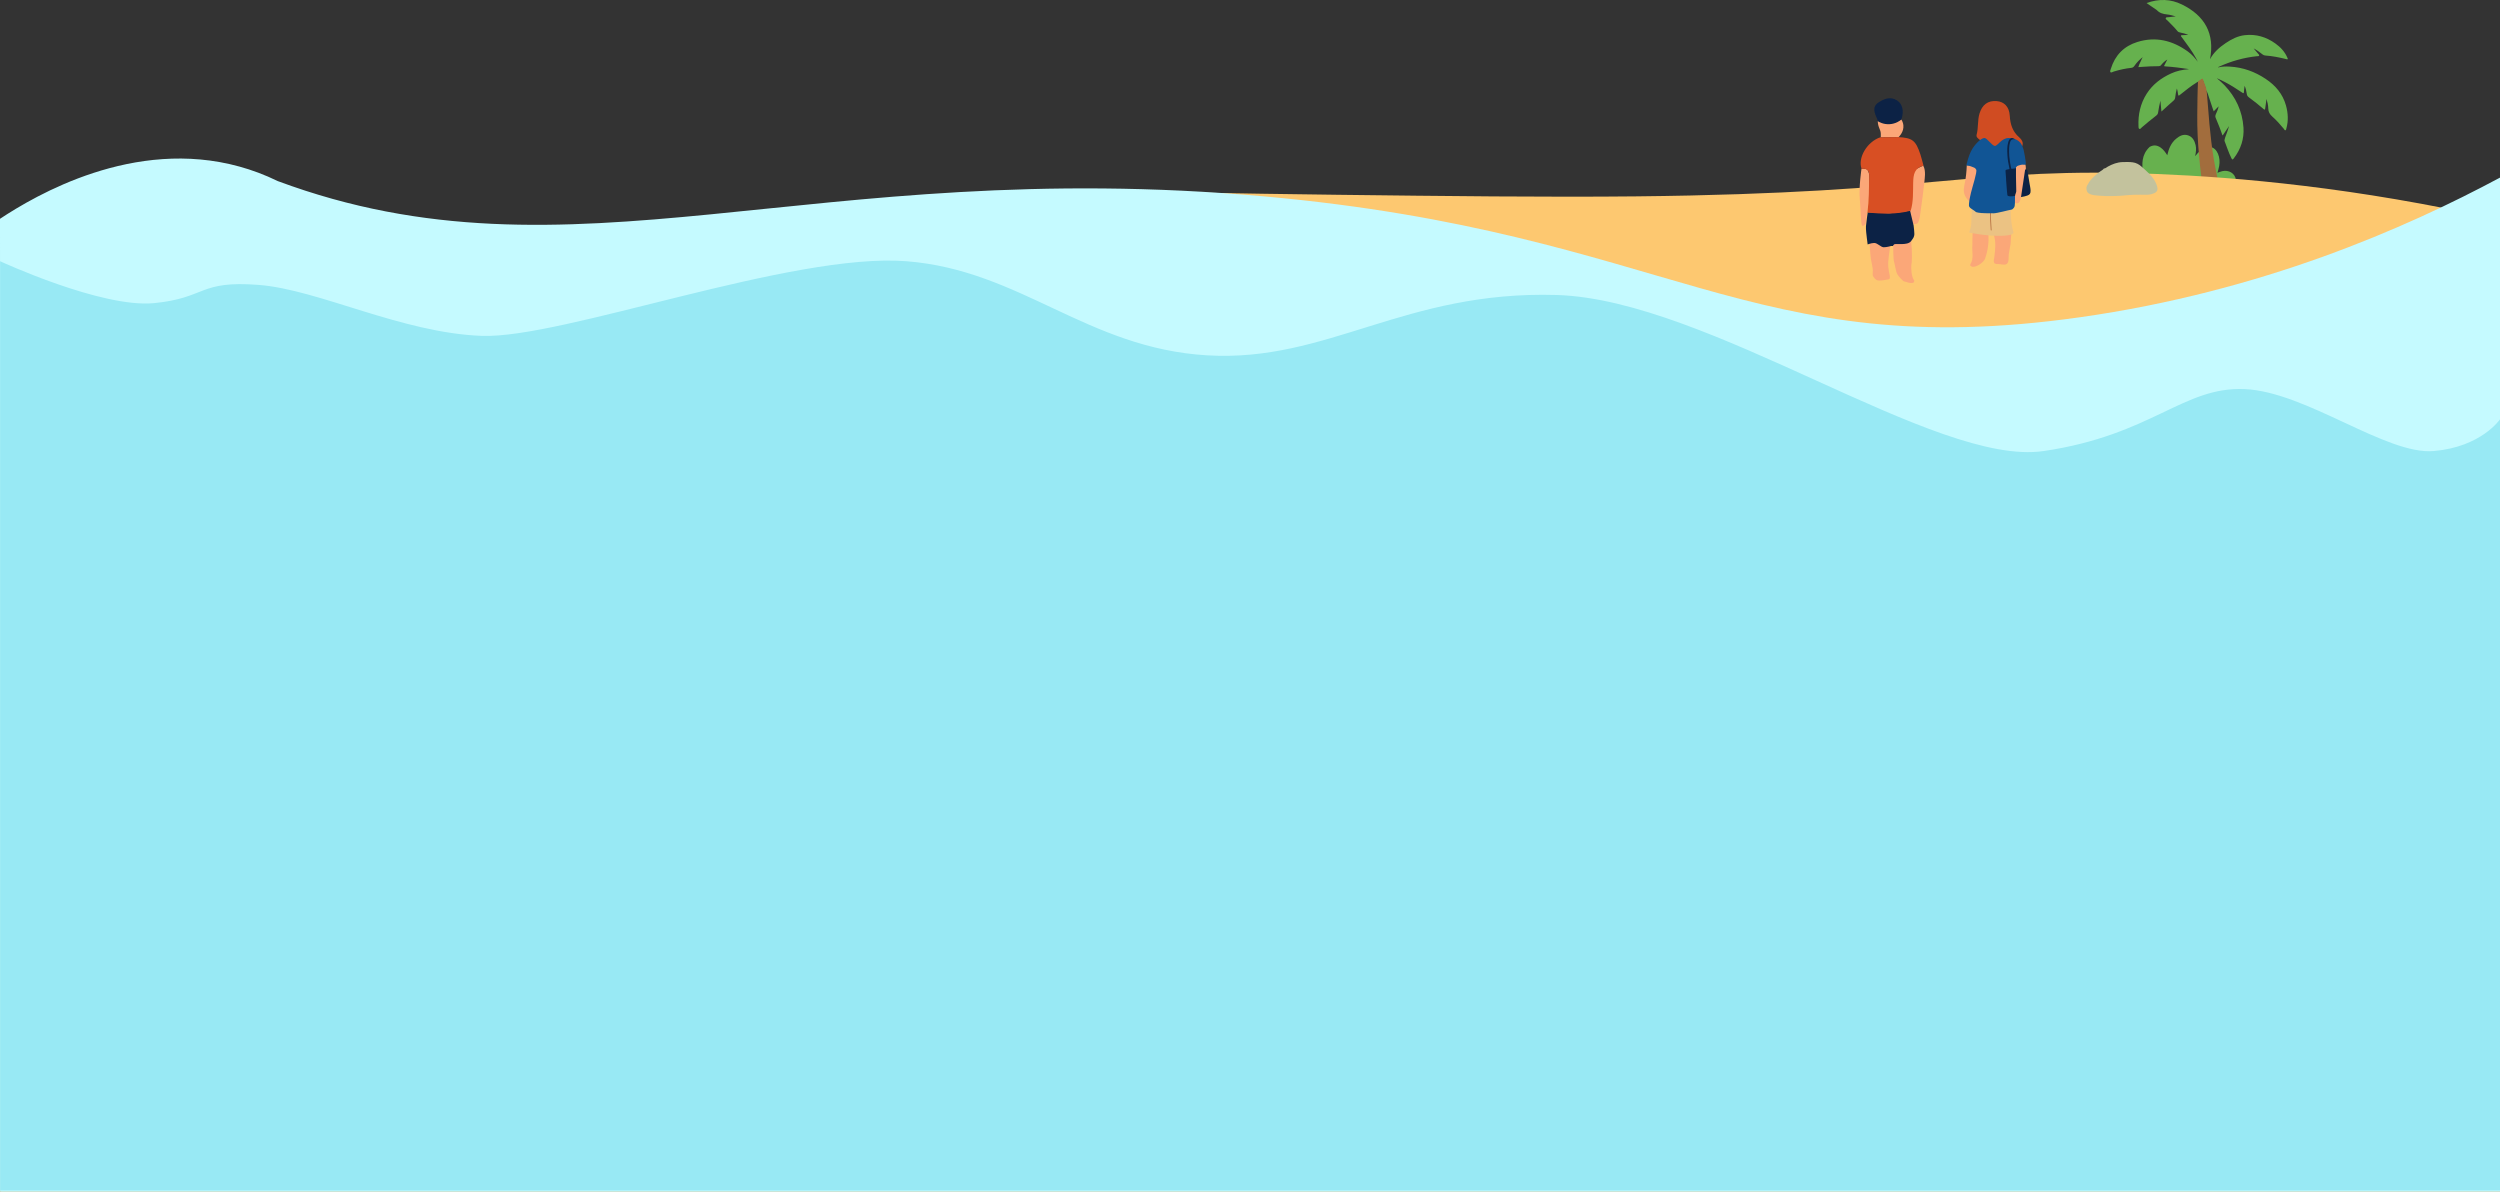 <?xml version="1.0" encoding="UTF-8"?><svg id="Layer_2" xmlns="http://www.w3.org/2000/svg" viewBox="0 0 3364.16 1603.68"><rect x="0" y="0" width="3364.16" height="1603.68" fill="#333333" stroke="none"/><g id="_2-bush"><path d="M2892.73,197.69c-10.92,10.21-10.91,23-8.6,36.71-8.13-3.39-15.85-8.55-25.19-5.12-6.4,3.23-8.83,11.54-7.44,17.82.49,2.2,1.08,4.38,1.63,6.57,0,2.35,1.84,3.26,3.42,4.34,8.7,5.94,16.67,12.68,23.31,20.91,1.5,1.86,2.29,4.18,4.07,5.82.69.53,1.41,1.02,2.24,1.3,2.69.9,4.26-.26,4.1-3.11-.17-3.03-.99-6-.92-9.06.1-4.07,1.39-5.21,5.47-4.66,2.37.32,4.66,1.01,6.91,1.83,4,1.46,5.04.72,5.18-3.61.05-1.63.02-3.25.02-4.88,0-4.12,1.18-7.92,3.22-11.46,1.68-2.9,3.95-3.25,6.35-.85,1.84,1.84,3.46,3.89,5.11,5.91,1.63,1.99,2.56,1.92,4.05-.13,1.02-1.41,1.8-2.98,2.44-4.59,1.48-3.68,3.73-6.85,6.33-9.8,1.98-2.25,4.18-4.28,7.54-3.45,3.62.9,5.87,3.39,6.54,6.95.7,3.71.97,7.51.71,11.31-.07.97-.22,1.94-.24,2.92-.04,2.31,1.13,2.91,3.12,2.13,1.92-.76,3.89-1.38,5.8-2.13,6.66-2.63,13.92,4.71,12.23,11.72-1.51,6.26-5.56,10.67-9.75,15.1-.59.63-1.33,1.12-1.9,1.77-1.33,1.52-1.36,3.03.42,4.1,1.85,1.11,3.43,2.63,5.43,3.51,4.13.15,8.27-.28,12.39.23,8.38.27,16.67-.19,24.65-3.07,4.26-1.54,7.03-4.4,7.05-9.1.02-4.48-2.54-7.43-6.44-9.35-2.76-1.36-5.64-2.17-9.45-2.02,2.91-1.88,5.29-3.41,7.37-5.35,7.39-6.89,10.18-15.42,8.82-25.29-1.14-8.31-9.53-13.39-18.46-11.27-2.08.49-4.07,1.38-6.28,2.14.79-3.07,1.8-6.09,2.32-9.18.94-5.64.6-11.24-1.71-16.58-4.35-10.05-14.08-12.1-22.84-4.79-2.73,2.28-5.19,4.85-7.84,8.21,1.15-5.4,1.78-10.15.65-14.84-1.42-5.89-4.01-11.16-10.28-13.21-6.3-2.06-11.48.84-16.08,4.7-6.67,5.59-9.77,13.27-11.82,22.1-2.56-4.16-5.13-7.66-8.78-10.25-4.82-3.42-9.69-3.95-14.87-.97v.02Z" fill="#67b14e"/><path d="M2887.02,295.85c1.12-1.01,2.48-.55,3.73-.55,24.36-.05,48.72-.06,73.08-.08-.41-1.92-1.82-2.98-3.48-3.55-2.76-.93-2.65-1.77-.52-3.59,5.31-4.54,9.74-9.72,11.48-16.81,1.11-4.49-.58-8.3-3.51-10.88-2.43-2.15-5.85-3.87-9.85-2.25-2.56,1.04-5.18,2.05-8.13,3.21,1.02-5.77.74-11.23-.22-16.62-.76-4.24-3.51-6.94-7.71-7.81-3.78-.78-6.04,1.66-8.48,4.17-4.49,4.61-6.2,10.8-9.87,16.47-1.28-3.27-3.75-5.11-5.55-7.51-3.09-4.12-6.71-3.36-9.17,1.1-2.82,5.13-3.08,10.47-3,16.02.06,4.43.05,4.32-3.92,2.76-3.01-1.18-6.15-2.07-9.46-2-2.79.07-4.05,1.5-4.22,4.25-.22,3.39.55,6.67.82,10.01.08,1.03,1.05,2.23-.1,2.98-1.2.79-2.51.23-3.61-.62-.34-.26-.62-.64-1.09-.25.93,3.85,1.86,7.69,2.79,11.54h-.01Z" fill="#4c9f41"/></g><g id="_2-tree"><path d="M2969.44,122.9c1.57,2.52,2.16,5.42,3.13,8.17,1.83,5.21,3.5,10.48,5.25,15.72.31.92.67,1.82,1.12,3.02,2.33-2.39,4.46-4.57,6.58-6.76-.66,3.93-2.3,7.43-3.85,10.94-.69,1.58-.77,2.98-.12,4.55,3.19,7.68,6.4,15.37,9,23.28.04.11.23.17.49.34,2.9-4.1,5.59-8.34,8.55-12.55-.74,2.34-1.53,4.66-2.22,7.01-1.12,3.84-3.04,7.41-3.84,11.36-.14.69-.21,1.33.05,1.99,2.93,7.55,5.39,15.29,8.99,22.56,1.35,2.74,1.67,2.78,3.58.27,9.21-12.13,13.81-25.86,12.82-41.05-1.45-22.14-10.35-41.12-25.64-57.16-3.22-3.38-6.83-6.31-10.29-9.43,7.89,3.48,15.48,7.47,22.77,12.04,3.9,2.45,7.76,4.97,11.59,7.53,1.38.92,2.07,1.03,2.18-.95.16-2.77.49-5.53.93-8.31,1.62,3.51,2.4,7.22,2.91,10.97.27,2.01,1.13,3.34,2.82,4.55,6.89,4.92,13.41,10.33,19.86,15.81,1.4,1.19,1.84.85,2.06-.72.57-4.1,1.13-8.2,1.78-12.95,1.41,4.59,2.32,8.72,2.38,12.83.08,4.62,1.94,7.74,5.32,10.76,5.74,5.13,10.92,10.87,15.8,16.86.55.68.96,1.95,1.85,1.76,1.12-.24,1.15-1.64,1.42-2.62,2.86-10.35,2.27-20.64-.59-30.88-4.33-15.48-14.06-26.83-27.19-35.63-14.64-9.81-30.64-15.58-48.28-16.59-5.29-.3-10.58-.28-15.85,1.13.19-.84.97-.87,1.51-1.12,16.1-7.34,32.91-12.11,50.52-13.98,1.14-.12,2.82.2,3.26-.9.37-.93-1-1.88-1.68-2.76-.92-1.2-1.94-2.32-2.93-3.47-.97-1.12-1.95-2.22-2.83-3.43,4.36,2.29,8.29,5.19,12.1,8.23,1.14.91,2.28,1.28,3.7,1.38,9.45.65,18.71,2.54,27.89,4.78.66.16,1.46.65,1.94.18.63-.62-.01-1.43-.29-2.08-3.43-8.04-9.2-14.15-16.2-19.14-12.29-8.76-25.92-12.84-41.04-11.13-9.57,1.08-17.85,5.37-25.73,10.67-8.58,5.77-16.15,12.46-21.11,21.7,6.7-34.5-7.11-58.65-37.79-73.67-15.1-7.39-31.02-7.97-47.55-1.89,4.27,2.92,7.93,5.43,11.6,7.95.75.51,1.61.92,2.21,1.57,3.72,4,8.46,5.25,13.71,5.77,3.95.39,7.83,1.55,11.74,2.65-3.3.35-6.61.63-9.89,1.1-1.26.18-3.11-.32-3.6,1.22-.44,1.38,1.24,2.08,2.1,2.96,4.64,4.77,9.5,9.33,13.69,14.5,1.04,1.28,2.43,1.72,3.94,1.98,3.65.64,7.2,1.65,10.73,3.11-2.63.12-5.26.22-7.88.39-.72.05-1.68-.19-2.05.63-.37.83.48,1.37.9,1.94,6.81,9.26,13.83,18.38,19.36,28.52.85,1.55,1.69,3.11,2.37,4.78-3.81-5.3-8.16-10.1-13.42-13.9-20.62-14.89-43.23-20.48-67.94-12.81-18.03,5.59-30.02,17.85-35.63,36.03-.47,1.53-1.54,3.65-.48,4.69.94.92,2.89-.48,4.37-.93,7.69-2.34,15.51-4.12,23.5-4.97,1.95-.21,3.19-1.06,4.21-2.58,3.06-4.53,6.89-8.36,11.18-11.85-1.83,4.44-4.47,8.54-5.82,13.45,1.75-.12,3.39-.23,5.02-.36,7.47-.56,14.94-.93,22.43-.91,1.34,0,2.26-.41,3.1-1.43,2.39-2.91,5.07-5.54,8.48-7.59-1.19,2.34-2.32,4.71-3.58,7.01-1.1,1.99-1.1,2.18,1.25,2.32,9.97.59,19.86,1.89,29.73,3.36.34.05.68.16,1.66.41-8.81.59-16.68,2.34-24.11,5.75-13.32,6.11-24.71,14.63-32.69,27.14-8.48,13.3-11.76,27.99-11.08,43.64.06,1.37-.16,3.29,1.28,3.84,1.16.44,2.12-1.17,3.05-1.98,6.33-5.51,12.86-10.78,19.48-15.93,1.44-1.12,2.32-2.37,2.59-4.26.78-5.29,1.77-10.55,3.08-15.84.45,4.7.91,9.4,1.4,14.59,3.4-3.11,6.46-5.94,9.55-8.74,2.19-1.98,4.4-3.93,6.63-5.85,1.38-1.19,2.16-2.59,2.36-4.44.42-3.85,1.04-7.68,2.19-11.94,1.02,2.63,1.15,4.89,1.53,7.09.53,3.06.57,3.1,2.91,1.21,7.25-5.82,14.51-11.64,22.42-16.57.5-.31,1.05-.55,1.58-.82,1.56-.1,2.45-1.38,3.65-2.11,2.15-1.3,2.55-1.25,3.29,1.22,1.29,4.33,3.35,8.4,4.1,12.9.06.38.27.7.66.86h.01Z" fill="#66b14e"/><path d="M2969.44,122.9c-.47-5.75-3.32-10.77-4.94-16.17-.38-1.25-1.21-.95-1.94-.44-1.67,1.16-3.48,2.14-4.81,3.73-.73,14.76-.78,29.54-.96,44.32-.46,37.32,4,74.25,8.95,111.15.57,4.26,1.18,8.52,1.77,12.78,2.94,19.99,6.81,39.79,11.98,59.33.66,2.48,1.4,4.95,2.11,7.42.16.61.7.8,1.2.89,4.53.83,7.57,3.87,10.54,7.04.9.96,1.6,2.65,3.08,2.31,1.57-.36,1.16-2.24,1.59-3.47,1.58-4.5,3.27-8.94,6.69-12.46,1.43-1.48,2.98-2.76,4.9-3.58.93-.4,2.08-.65,2.26-1.95-3.6-15.48-9.95-30.1-14.16-45.39-.2-.73-.37-1.46-.55-2.19-3.04-8.56-5.27-17.37-7.8-26.08-8.9-30.63-13.36-62.02-16.23-93.68-1.25-13.84-2.28-27.69-3.41-41.54-.06-.68-.18-1.35-.27-2.02h0Z" fill="#a26d3d"/></g><path id="_2-sand" d="M.16,1603.68h3364c-.21-435.95-.41-871.91-.62-1307.87-193.96-43.85-353-57.29-460.39-61.65-249.58-10.14-292.13,25.79-700.76,30.08-121.25,1.27-259.88-.4-401.14-2.1-73.71-.89-136.54-1.92-186.1-2.84-59.84-1.11-80.46-2.59-120.18-2.43,0,0-76.68.32-164.57,7.37C1226.83,272.55,703.32,396.39.16,610.22v993.46H.16Z" fill="#fdc870"/><path id="_2-water-2" d="M.17,1603.68h3364V239c-126.8,67.97-320.15,153.18-565.17,187.91-445.92,63.21-551.08-113.33-1097.14-162.58-612.9-55.27-932.34,126.39-1328-20.61-17.88-8.73-35.17-15.03-51.48-19.53C180.15,184.82,47.67,262.92,0,294.44c.05,436.42.11,872.82.17,1309.24Z" fill="#c5faff"/><path id="_2-water-1" d="M.16,1601.99h3364V564.25s-24.97,37.15-89.08,42.71c-64.11,5.56-171.68-79.74-254.47-83.37-82.79-3.64-124.47,61.81-270.49,83.37-146.02,21.56-450.22-203.83-655.26-209.99-205.04-6.16-308.36,90.85-470.42,81.2-162.05-9.65-250.65-114.5-404.63-126.64-153.99-12.15-463.34,104.46-571.52,100.44-108.18-4.02-219.28-62.31-300.3-68.59-81.02-6.29-70.16,17.65-140.74,24.54C136.68,414.8.16,351.52.16,351.52v1250.47Z" fill="#98e9f4"/><g id="_2-people"><g id="_2-guy"><path d="M2515.14,317.14s1.67,27.01,2.4,31.24,2.66,12.2,2.69,15.57-.84,6.16.48,8.01,2.41,4.04,5.26,5.16,10.53-.26,12.89-.83c2.36-.56,4.15.37,4.29-3.19.14-3.57-3.01-10.7-2.17-21.23.83-10.53,3-22.47,3-22.47l3.59,1.31s.14,18.46,1.03,20.89,2.69,14.22,4.44,17.26c1.76,3.03,7.53,9.54,9.29,9.83s6.56,2.15,8.66,2.15,4,.2,4.54-1.42l.54-1.62s-3.17-3.22-3.95-13.26.72-7.54.7-18.46c-.01-10.93-.22-11.77-.7-16.68s.45-11.79.45-11.79l-57.43-.48h0Z" fill="#fba778"/><path d="M2558.58,160.94c3.82-11.07,1.74-21.07-5.81-25.85-8.98-5.68-17.74-2.05-25.06,2.86-9.46,6.36-4.69,15.09-1.34,23.06.28.64.31,1.39.44,2.09,11.12,7.11,21.68,6.03,31.76-2.16h.01Z" fill="#0c2245"/><path d="M2526.82,163.1c.02.59.08,1.56.24,2.73.93,6.87,3.6,8.5,3.85,14.02.12,2.76,0,4.96,0,4.96l23.87-.29c.95-.9,7.47-7.23,6.51-16.07-.36-3.33-1.67-5.9-2.71-7.52-1.83,1.5-7.45,5.72-15.85,6.19-8.02.45-13.86-2.77-15.91-4.03h0Z" fill="#fba778"/><path d="M2504.94,226.96s-3.7,25.93-2.36,39.66c1.35,13.73,1.35,36.67,3.39,37.2s4.47-2.33,4.47-2.33c0,0,4.35-32.06,5.07-37.54.72-5.49-.01-27.88-.01-27.88,0,0-.76-5.72-2.76-7.6s-7.81-1.51-7.81-1.51h.01Z" fill="#fba778"/><path d="M2587.84,222.83s2.74,3.17,2.55,12.25c-.18,9.08-6.17,52.19-6.85,56.21s-1.92,8.58-3.8,9.61c-1.88,1.04-10.33.72-10.33.72l-1.15,3.86-4.25-23.15,4.06-7.75,3.12-27.37,5.14-18.65,11.52-5.73h-.01Z" fill="#fba778"/><path d="M2513.35,285.57s-2.11,14.89-2.39,18.86c-.29,3.97.79,12.83,1.2,16.01l1.07,8.5s4.56-1.87,8.82-1.98c4.26-.11,8.84,5.57,12.6,5.76,3.76.18,10-1.66,10-1.66h2.84s-.66-.32,1.33-2.12,17.97,1.96,22.82-4.42,3.43-5.85,4.21-7.53-.75-13.5-.75-13.5l-4.8-20.12s-22.82,3.76-29.27,3.55c-6.45-.22-27.68-1.35-27.68-1.35h0Z" fill="#0c2245"/><path d="M2515.34,237.66c-.33,16.18-.28,32.36-2.46,48.43,19.54,1.73,39.05,2.65,58.29-2.55v-.03c3.73-12.23,3.03-25.04,3.31-37.46.26-11.38,1.65-19.92,13.95-23.04h0c-1.42-5.11-2.61-10.3-4.28-15.33-6.26-18.87-10.69-22.2-30.16-23.22h.01-.02c-7.89.1-15.78.2-23.67.28h-.01c-17.74,5.9-30.66,27.61-25.24,42.4,7.88-.83,10.44,2.76,10.28,10.52h0Z" fill="#d84f23"/></g><g id="_2-gal"><path d="M2646.63,222.36c1.64-.08,5.71-.08,10.1,1.93,3.8,1.74,5.92,4.13,6.84,5.3-.85,27.72-4.2,41.84-10.06,42.35-1.16.1-2.42-.33-3.78-1.3-1.55-1.44-3.72-3.75-5.27-6.91-3.13-6.41-1.56-11.89-.28-18.59,1.01-5.27,2.15-12.95,2.45-22.78h0Z" fill="#fba778"/><path d="M2725.81,222.8c1.73,8.95-4.47,38.96-6.09,42.68-.08.18-.37.8-.61,1.69-.25.91-.13,1.03-.38,1.81-.23.74-.55,1.37-1.01,2.27-.39.78-.77,1.3-1.36,1.73-.45.33-1.08.51-2.37.68-2.66.35-2.65-2-4.41-4.93-1.77-2.93-1.68-16.09,2.49-41.51.22-1.1.74-3.01,2.18-4.89.91-1.2,2.28-2.99,4.71-3.51,1.8-.39,4.19-.09,5.63,1.43.87.92,1.13,2.02,1.23,2.55h0Z" fill="#fba778"/><path d="M2692.34,194.89c9.73-7.41,19.3-5.66,26.78,4.19.18.08.36.17.54.25,4.23-5.66,1.95-10.6-2.44-14.43-8.98-7.82-12.1-17.57-12.76-29.2-.69-12.15-7.65-18.9-17.68-19.67-11.62-.89-19.34,4.7-23.01,16.6-2.9,9.36-1.31,19.29-3.96,28.79-1.25,4.51,5.34,6.01,6.87,9.94h0c1.05.03,1.98.24,2.81.58,2.68-.12,4.94,1.31,6.85,2.98,5.54,4.86,10.22,4.38,16.02-.04h-.02Z" fill="#d04c22"/><path d="M2654.43,315.24c-.43,4.81-.19,9.69-.25,14.53-.94,8.55,2.31,17.5-2.6,25.71-1.09,1.82.35,2.83,2.12,3.37,5.05,1.56,15.72-5.59,17.54-10.76,3.76-10.7,5.2-21.59,4.55-32.83-10.13-.28-17.49-1.85-21.29-2.88.03.96.02,1.91-.07,2.85h0Z" fill="#fba778"/><path d="M2683.73,345.61c-.56,4.48-2.84,10.15,4.63,9.7,5.43-.32,14.72,5,14.5-7.73-.11-6.31,1.71-12.66,2.66-19,.36-5.23.73-10.46,1.09-15.69-4.37,1.11-12.67,2.75-23.72,2.82,3.23,9.77,2.1,19.85.84,29.89h0Z" fill="#fba778"/><path d="M2653.3,284.49s-.46,18.24-1.23,21.48c-.33,1.38-2.87,6.19-1.57,7.21.28.22.67.21.95.16,2.61.47,6.32,1.11,10.79,1.75,3.25.47,10.17,1.46,16.44,1.91,10.24.73,29.85.8,30.81-3.82.09-.41.06-1.04-.52-1.9-.98-3.96-1.86-8.45-2.44-13.41-.78-6.67-.84-12.69-.59-17.82l-52.51-2.02-.13,6.47h0Z" fill="#ebc283"/><path d="M2679.98,309.73c-.23-4.32-.48-8.23-.62-12.15-.17-4.65-.59-9.29-.27-13.95.08-1.19-.47-1.87-1.37-2.41-.23-.14-.5-.15-.73.04-.19.15-.25.42-.08.54,1.6,1.11.94,2.79.96,4.2.07,7.64.58,15.25.98,22.87.03.52-.02,1.17.64,1.27.44.07.51-.43.51-.41h-.02Z" fill="#b56e40"/><path d="M2646.06,222.62s2.8-14.05,8.27-22.69c5.48-8.64,12.85-14.51,16.3-14.21s9.95,10.33,13.69,10.63,9.04-10.62,18.55-10.63,14.05,4.29,16.03,6.5,4.16,9.12,4.16,9.12c0,0,4.04,18.68,2.76,19.86s-3.93-.25-6.91.77-4.61.79-6.03,3.18c-1.41,2.4-1.26,46.08-1.45,48.27s-.12,4.91-1.6,6.37-1.51,2.19-3.98,2.48-18.61,4.79-23.21,4.77c-4.6-.02-16.72.05-20.69-.9-3.97-.95-1.88-.09-5-2.45-3.12-2.35-7.35-3.98-7.41-7.22-.06-3.24.68-8.46,2.74-17.14,2.06-8.68,8.63-28.13,7.02-31.07-1.62-2.94-3.19-2.69-6.15-4.03s-7.09-1.61-7.09-1.61h0Z" fill="#115595"/><path d="M2720.66,265.01c2.47-.47,4.93-.96,7.31-1.79,3.41-1.19,4.57-2.82,4.53-6.44-.04-3.35-.89-6.57-1.41-9.86-.94-5.8-1.94-11.6-2.84-17.4-.16-1.04-.49-1.52-1.6-1.42-.51.04-1.01.05-1.52.05-1.84,12.35-3.69,24.69-5.53,37.04.36-.06.71-.12,1.07-.18h-.01Z" fill="#0c2245"/><path d="M2713.19,255.57c-.2-5.96-.33-12.04-.37-18.24-.03-3.62-.03-7.21,0-10.75-.1-.08-.24-.16-.41-.2-.61-.17-1.15.22-1.24.29-1.25.14-2.5.24-3.74.45-.69.12-.98-.07-1.13-.75-1.12-5.31-1.99-10.66-2.47-16.08-.3-3.54-.32-7.08-.23-10.63.06-2.7.46-5.36,1.19-7.97.97-3.46,2.34-4.46,5.89-4.36h1.08s-.03-.03-.05-.05c-1.27-.66-2.54-1.19-3.8-1.56-.35,0-.71,0-1.07.05-2.92.96-3.86,3.44-4.56,6.05-1.47,5.46-1.31,11.03-1,16.59.34,6.14,1.32,12.21,2.71,18.2.18.76-.12.97-.74,1.07-.8.13-1.59.27-2.38.45-2.12.49-2.25.7-2.08,2.83.24,3.09.49,6.17.72,9.26.06.89.05,1.8.07,2.69.35,4.51.7,9.01,1.05,13.51.1,1.21.45,4.96.64,6.15.34,2.13,6.64,1.87,10.3,1.02.18-2.24,1.51-4.19,1.68-6.44-.02-.19-.04-.39-.06-.6-.02-.35-.02-.67,0-.96v-.02Z" fill="#0c2346"/></g></g><path id="_x32_-stone" d="M2809.73,247.84c2.98-6.24,8.18-10.5,13.32-14.78,1.88-1.57,3.96-2.9,6-4.27.82-.55,1.52-1.16,2.03-1.99,2.2,0,3.65-1.66,5.38-2.61,6.21-3.39,12.55-5.85,19.81-6.08,4.62-.15,9.19-.25,13.77.36,4.67.62,8.53,2.82,11.98,5.94,6.18,5.59,12.61,10.92,17.06,18.14,1.81,2.94,3.16,6.06,3.92,9.43.86,3.86-.49,6.48-4.39,8.08-3.11,1.28-6.35,2.06-9.76,2.03-5.89-.04-11.79-.18-17.67.03-8.38.3-16.71,1.58-25.1,1.66-5.95.06-11.89.27-17.85-.22-4.29-.35-8.57-.43-12.81-1.42-3.66-.85-6.61-2.26-7.52-6.26-.03-.12-.06-.23-.08-.35-.51-2.85,0-5.45,1.91-7.7h0Z" fill="#c3c29d"/></svg>